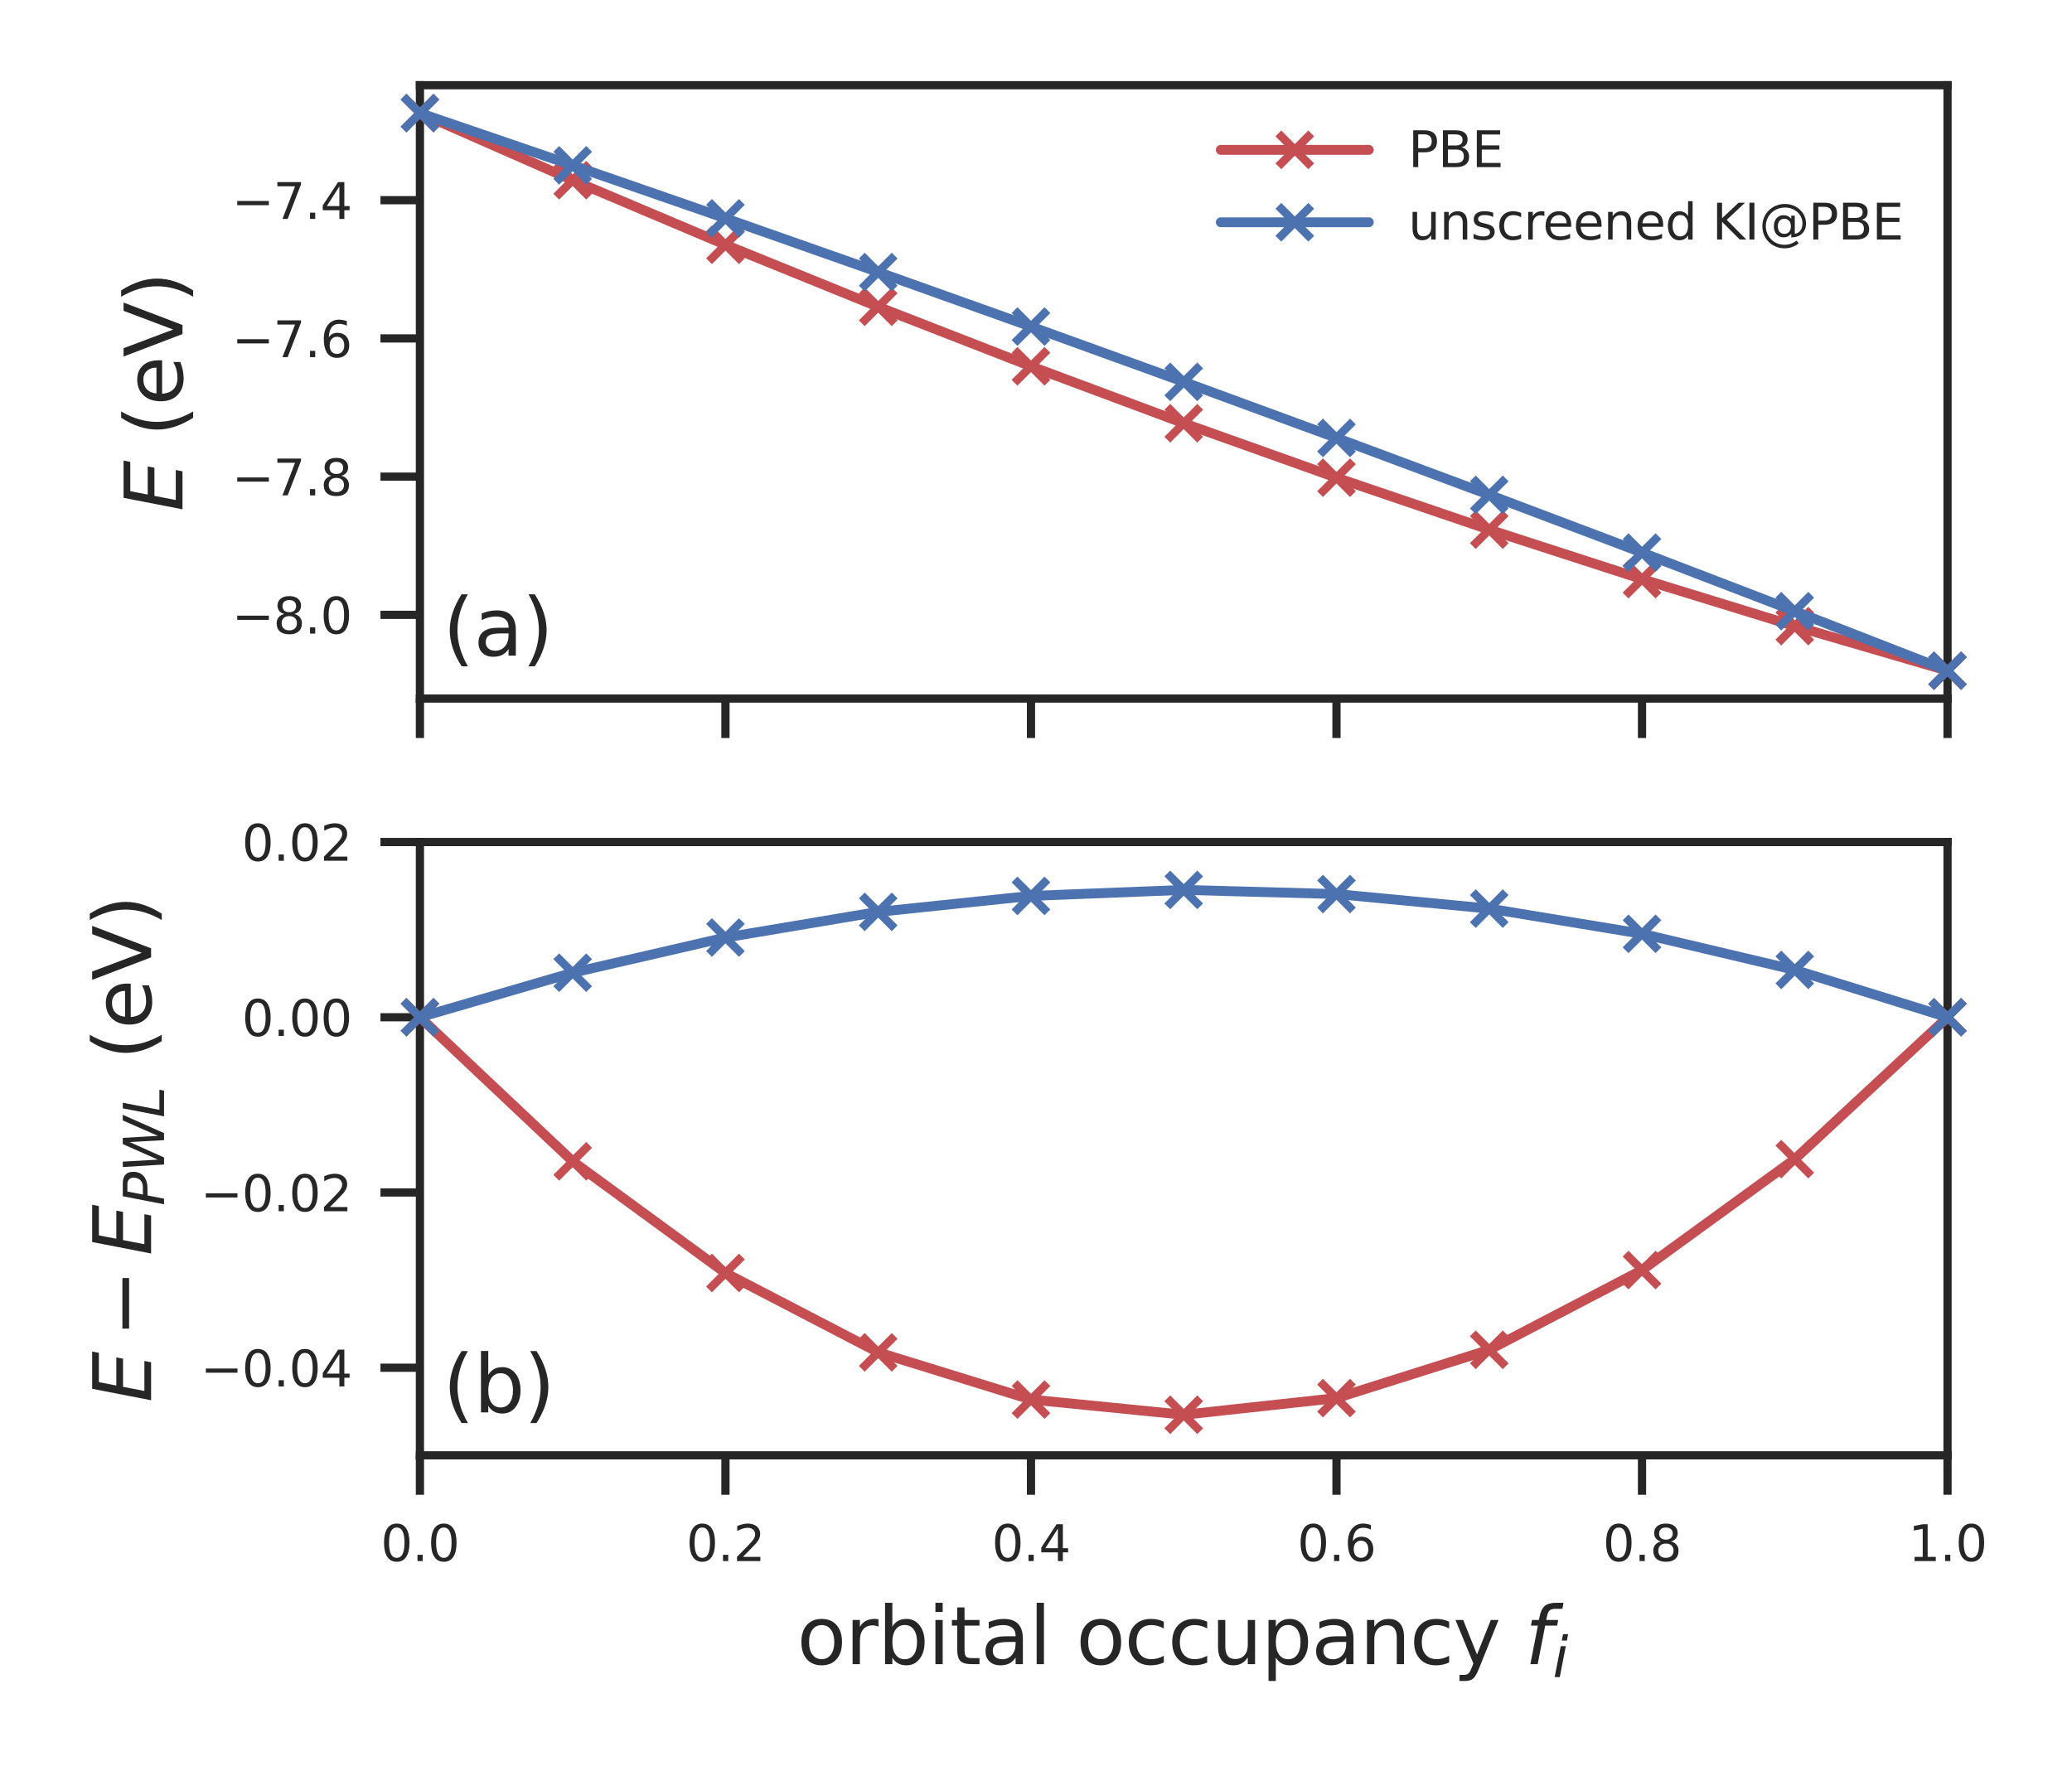 <?xml version="1.0" encoding="utf-8" standalone="no"?>
<!DOCTYPE svg PUBLIC "-//W3C//DTD SVG 1.1//EN"
  "http://www.w3.org/Graphics/SVG/1.1/DTD/svg11.dtd">
<svg xmlns:xlink="http://www.w3.org/1999/xlink" width="252pt" height="216pt" viewBox="0 0 252 216" xmlns="http://www.w3.org/2000/svg" version="1.1">
 <defs>
  <style type="text/css">*{stroke-linejoin: round; stroke-linecap: butt}</style>
 </defs>
 <g id="figure_1">
  <g id="patch_1">
   <path d="M 0 216 
L 252 216 
L 252 0 
L 0 0 
z
" style="fill: #ffffff"/>
  </g>
  <g id="axes_1">
   <g id="patch_2">
    <path d="M 51.072 84.966 
L 236.862 84.966 
L 236.862 10.368 
L 51.072 10.368 
z
" style="fill: #ffffff"/>
   </g>
   <g id="matplotlib.axis_1">
    <g id="xtick_1">
     <g id="line2d_1">
      <defs>
       <path id="mb6fb21c91e" d="M 0 0 
L 0 4.8 
" style="stroke: #262626"/>
      </defs>
      <g>
       <use xlink:href="#mb6fb21c91e" x="51.072" y="84.966" style="fill: #262626; stroke: #262626"/>
      </g>
     </g>
    </g>
    <g id="xtick_2">
     <g id="line2d_2">
      <g>
       <use xlink:href="#mb6fb21c91e" x="88.23" y="84.966" style="fill: #262626; stroke: #262626"/>
      </g>
     </g>
    </g>
    <g id="xtick_3">
     <g id="line2d_3">
      <g>
       <use xlink:href="#mb6fb21c91e" x="125.388" y="84.966" style="fill: #262626; stroke: #262626"/>
      </g>
     </g>
    </g>
    <g id="xtick_4">
     <g id="line2d_4">
      <g>
       <use xlink:href="#mb6fb21c91e" x="162.546" y="84.966" style="fill: #262626; stroke: #262626"/>
      </g>
     </g>
    </g>
    <g id="xtick_5">
     <g id="line2d_5">
      <g>
       <use xlink:href="#mb6fb21c91e" x="199.704" y="84.966" style="fill: #262626; stroke: #262626"/>
      </g>
     </g>
    </g>
    <g id="xtick_6">
     <g id="line2d_6">
      <g>
       <use xlink:href="#mb6fb21c91e" x="236.862" y="84.966" style="fill: #262626; stroke: #262626"/>
      </g>
     </g>
    </g>
   </g>
   <g id="matplotlib.axis_2">
    <g id="ytick_1">
     <g id="line2d_7">
      <defs>
       <path id="md4e5177f74" d="M 0 0 
L -4.8 0 
" style="stroke: #262626"/>
      </defs>
      <g>
       <use xlink:href="#md4e5177f74" x="51.072" y="74.785" style="fill: #262626; stroke: #262626"/>
      </g>
     </g>
     <g id="text_1">
      <!-- −8.0 -->
      <g style="fill: #262626" transform="translate(28.202 77.064) scale(0.06 -0.06)">
       <defs>
        <path id="DejaVuSans-2212" d="M 678 2272 
L 4684 2272 
L 4684 1741 
L 678 1741 
L 678 2272 
z
" transform="scale(0.016)"/>
        <path id="DejaVuSans-38" d="M 2034 2216 
Q 1584 2216 1326 1975 
Q 1069 1734 1069 1313 
Q 1069 891 1326 650 
Q 1584 409 2034 409 
Q 2484 409 2743 651 
Q 3003 894 3003 1313 
Q 3003 1734 2745 1975 
Q 2488 2216 2034 2216 
z
M 1403 2484 
Q 997 2584 770 2862 
Q 544 3141 544 3541 
Q 544 4100 942 4425 
Q 1341 4750 2034 4750 
Q 2731 4750 3128 4425 
Q 3525 4100 3525 3541 
Q 3525 3141 3298 2862 
Q 3072 2584 2669 2484 
Q 3125 2378 3379 2068 
Q 3634 1759 3634 1313 
Q 3634 634 3220 271 
Q 2806 -91 2034 -91 
Q 1263 -91 848 271 
Q 434 634 434 1313 
Q 434 1759 690 2068 
Q 947 2378 1403 2484 
z
M 1172 3481 
Q 1172 3119 1398 2916 
Q 1625 2713 2034 2713 
Q 2441 2713 2670 2916 
Q 2900 3119 2900 3481 
Q 2900 3844 2670 4047 
Q 2441 4250 2034 4250 
Q 1625 4250 1398 4047 
Q 1172 3844 1172 3481 
z
" transform="scale(0.016)"/>
        <path id="DejaVuSans-2e" d="M 684 794 
L 1344 794 
L 1344 0 
L 684 0 
L 684 794 
z
" transform="scale(0.016)"/>
        <path id="DejaVuSans-30" d="M 2034 4250 
Q 1547 4250 1301 3770 
Q 1056 3291 1056 2328 
Q 1056 1369 1301 889 
Q 1547 409 2034 409 
Q 2525 409 2770 889 
Q 3016 1369 3016 2328 
Q 3016 3291 2770 3770 
Q 2525 4250 2034 4250 
z
M 2034 4750 
Q 2819 4750 3233 4129 
Q 3647 3509 3647 2328 
Q 3647 1150 3233 529 
Q 2819 -91 2034 -91 
Q 1250 -91 836 529 
Q 422 1150 422 2328 
Q 422 3509 836 4129 
Q 1250 4750 2034 4750 
z
" transform="scale(0.016)"/>
       </defs>
       <use xlink:href="#DejaVuSans-2212"/>
       <use xlink:href="#DejaVuSans-38" transform="translate(83.789 0)"/>
       <use xlink:href="#DejaVuSans-2e" transform="translate(147.412 0)"/>
       <use xlink:href="#DejaVuSans-30" transform="translate(179.199 0)"/>
      </g>
     </g>
    </g>
    <g id="ytick_2">
     <g id="line2d_8">
      <g>
       <use xlink:href="#md4e5177f74" x="51.072" y="57.973" style="fill: #262626; stroke: #262626"/>
      </g>
     </g>
     <g id="text_2">
      <!-- −7.8 -->
      <g style="fill: #262626" transform="translate(28.202 60.252) scale(0.06 -0.06)">
       <defs>
        <path id="DejaVuSans-37" d="M 525 4666 
L 3525 4666 
L 3525 4397 
L 1831 0 
L 1172 0 
L 2766 4134 
L 525 4134 
L 525 4666 
z
" transform="scale(0.016)"/>
       </defs>
       <use xlink:href="#DejaVuSans-2212"/>
       <use xlink:href="#DejaVuSans-37" transform="translate(83.789 0)"/>
       <use xlink:href="#DejaVuSans-2e" transform="translate(147.412 0)"/>
       <use xlink:href="#DejaVuSans-38" transform="translate(179.199 0)"/>
      </g>
     </g>
    </g>
    <g id="ytick_3">
     <g id="line2d_9">
      <g>
       <use xlink:href="#md4e5177f74" x="51.072" y="41.161" style="fill: #262626; stroke: #262626"/>
      </g>
     </g>
     <g id="text_3">
      <!-- −7.6 -->
      <g style="fill: #262626" transform="translate(28.202 43.44) scale(0.06 -0.06)">
       <defs>
        <path id="DejaVuSans-36" d="M 2113 2584 
Q 1688 2584 1439 2293 
Q 1191 2003 1191 1497 
Q 1191 994 1439 701 
Q 1688 409 2113 409 
Q 2538 409 2786 701 
Q 3034 994 3034 1497 
Q 3034 2003 2786 2293 
Q 2538 2584 2113 2584 
z
M 3366 4563 
L 3366 3988 
Q 3128 4100 2886 4159 
Q 2644 4219 2406 4219 
Q 1781 4219 1451 3797 
Q 1122 3375 1075 2522 
Q 1259 2794 1537 2939 
Q 1816 3084 2150 3084 
Q 2853 3084 3261 2657 
Q 3669 2231 3669 1497 
Q 3669 778 3244 343 
Q 2819 -91 2113 -91 
Q 1303 -91 875 529 
Q 447 1150 447 2328 
Q 447 3434 972 4092 
Q 1497 4750 2381 4750 
Q 2619 4750 2861 4703 
Q 3103 4656 3366 4563 
z
" transform="scale(0.016)"/>
       </defs>
       <use xlink:href="#DejaVuSans-2212"/>
       <use xlink:href="#DejaVuSans-37" transform="translate(83.789 0)"/>
       <use xlink:href="#DejaVuSans-2e" transform="translate(147.412 0)"/>
       <use xlink:href="#DejaVuSans-36" transform="translate(179.199 0)"/>
      </g>
     </g>
    </g>
    <g id="ytick_4">
     <g id="line2d_10">
      <g>
       <use xlink:href="#md4e5177f74" x="51.072" y="24.349" style="fill: #262626; stroke: #262626"/>
      </g>
     </g>
     <g id="text_4">
      <!-- −7.4 -->
      <g style="fill: #262626" transform="translate(28.202 26.628) scale(0.06 -0.06)">
       <defs>
        <path id="DejaVuSans-34" d="M 2419 4116 
L 825 1625 
L 2419 1625 
L 2419 4116 
z
M 2253 4666 
L 3047 4666 
L 3047 1625 
L 3713 1625 
L 3713 1100 
L 3047 1100 
L 3047 0 
L 2419 0 
L 2419 1100 
L 313 1100 
L 313 1709 
L 2253 4666 
z
" transform="scale(0.016)"/>
       </defs>
       <use xlink:href="#DejaVuSans-2212"/>
       <use xlink:href="#DejaVuSans-37" transform="translate(83.789 0)"/>
       <use xlink:href="#DejaVuSans-2e" transform="translate(147.412 0)"/>
       <use xlink:href="#DejaVuSans-34" transform="translate(179.199 0)"/>
      </g>
     </g>
    </g>
    <g id="text_5">
     <!-- $E$ (eV) -->
     <g style="fill: #262626" transform="translate(22.206 62.211) rotate(-90) scale(0.096 -0.096)">
      <defs>
       <path id="DejaVuSans-Oblique-45" d="M 1081 4666 
L 4031 4666 
L 3928 4134 
L 1606 4134 
L 1338 2753 
L 3566 2753 
L 3463 2222 
L 1234 2222 
L 909 531 
L 3284 531 
L 3181 0 
L 172 0 
L 1081 4666 
z
" transform="scale(0.016)"/>
       <path id="DejaVuSans-20" transform="scale(0.016)"/>
       <path id="DejaVuSans-28" d="M 1984 4856 
Q 1566 4138 1362 3434 
Q 1159 2731 1159 2009 
Q 1159 1288 1364 580 
Q 1569 -128 1984 -844 
L 1484 -844 
Q 1016 -109 783 600 
Q 550 1309 550 2009 
Q 550 2706 781 3412 
Q 1013 4119 1484 4856 
L 1984 4856 
z
" transform="scale(0.016)"/>
       <path id="DejaVuSans-65" d="M 3597 1894 
L 3597 1613 
L 953 1613 
Q 991 1019 1311 708 
Q 1631 397 2203 397 
Q 2534 397 2845 478 
Q 3156 559 3463 722 
L 3463 178 
Q 3153 47 2828 -22 
Q 2503 -91 2169 -91 
Q 1331 -91 842 396 
Q 353 884 353 1716 
Q 353 2575 817 3079 
Q 1281 3584 2069 3584 
Q 2775 3584 3186 3129 
Q 3597 2675 3597 1894 
z
M 3022 2063 
Q 3016 2534 2758 2815 
Q 2500 3097 2075 3097 
Q 1594 3097 1305 2825 
Q 1016 2553 972 2059 
L 3022 2063 
z
" transform="scale(0.016)"/>
       <path id="DejaVuSans-56" d="M 1831 0 
L 50 4666 
L 709 4666 
L 2188 738 
L 3669 4666 
L 4325 4666 
L 2547 0 
L 1831 0 
z
" transform="scale(0.016)"/>
       <path id="DejaVuSans-29" d="M 513 4856 
L 1013 4856 
Q 1481 4119 1714 3412 
Q 1947 2706 1947 2009 
Q 1947 1309 1714 600 
Q 1481 -109 1013 -844 
L 513 -844 
Q 928 -128 1133 580 
Q 1338 1288 1338 2009 
Q 1338 2731 1133 3434 
Q 928 4138 513 4856 
z
" transform="scale(0.016)"/>
      </defs>
      <use xlink:href="#DejaVuSans-Oblique-45" transform="translate(0 0.125)"/>
      <use xlink:href="#DejaVuSans-20" transform="translate(63.184 0.125)"/>
      <use xlink:href="#DejaVuSans-28" transform="translate(94.971 0.125)"/>
      <use xlink:href="#DejaVuSans-65" transform="translate(133.984 0.125)"/>
      <use xlink:href="#DejaVuSans-56" transform="translate(195.508 0.125)"/>
      <use xlink:href="#DejaVuSans-29" transform="translate(263.916 0.125)"/>
     </g>
    </g>
   </g>
   <g id="patch_3">
    <path d="M 51.072 84.966 
L 51.072 10.368 
" style="fill: none; stroke: #262626; stroke-linejoin: miter; stroke-linecap: square"/>
   </g>
   <g id="patch_4">
    <path d="M 236.862 84.966 
L 236.862 10.368 
" style="fill: none; stroke: #262626; stroke-linejoin: miter; stroke-linecap: square"/>
   </g>
   <g id="patch_5">
    <path d="M 51.072 84.966 
L 236.862 84.966 
" style="fill: none; stroke: #262626; stroke-linejoin: miter; stroke-linecap: square"/>
   </g>
   <g id="patch_6">
    <path d="M 51.072 10.368 
L 236.862 10.368 
" style="fill: none; stroke: #262626; stroke-linejoin: miter; stroke-linecap: square"/>
   </g>
   <g id="text_6">
    <!-- (a) -->
    <g style="fill: #262626" transform="translate(53.859 79.744) scale(0.096 -0.096)">
     <defs>
      <path id="DejaVuSans-61" d="M 2194 1759 
Q 1497 1759 1228 1600 
Q 959 1441 959 1056 
Q 959 750 1161 570 
Q 1363 391 1709 391 
Q 2188 391 2477 730 
Q 2766 1069 2766 1631 
L 2766 1759 
L 2194 1759 
z
M 3341 1997 
L 3341 0 
L 2766 0 
L 2766 531 
Q 2569 213 2275 61 
Q 1981 -91 1556 -91 
Q 1019 -91 701 211 
Q 384 513 384 1019 
Q 384 1609 779 1909 
Q 1175 2209 1959 2209 
L 2766 2209 
L 2766 2266 
Q 2766 2663 2505 2880 
Q 2244 3097 1772 3097 
Q 1472 3097 1187 3025 
Q 903 2953 641 2809 
L 641 3341 
Q 956 3463 1253 3523 
Q 1550 3584 1831 3584 
Q 2591 3584 2966 3190 
Q 3341 2797 3341 1997 
z
" transform="scale(0.016)"/>
     </defs>
     <use xlink:href="#DejaVuSans-28"/>
     <use xlink:href="#DejaVuSans-61" transform="translate(39.014 0)"/>
     <use xlink:href="#DejaVuSans-29" transform="translate(100.293 0)"/>
    </g>
   </g>
   <g id="legend_1">
    <g id="line2d_11">
     <path d="M 148.476 18.227 
L 157.476 18.227 
L 166.476 18.227 
" style="fill: none; stroke: #c44e52; stroke-width: 1.2; stroke-linecap: round"/>
     <defs>
      <path id="m03cdb1e8c4" d="M -2 2 
L 2 -2 
M -2 -2 
L 2 2 
" style="stroke: #c44e52"/>
     </defs>
     <g>
      <use xlink:href="#m03cdb1e8c4" x="157.476" y="18.227" style="fill: #c44e52; stroke: #c44e52"/>
     </g>
    </g>
    <g id="text_7">
     <!-- PBE -->
     <g style="fill: #262626" transform="translate(171.276 20.327) scale(0.06 -0.06)">
      <defs>
       <path id="DejaVuSans-50" d="M 1259 4147 
L 1259 2394 
L 2053 2394 
Q 2494 2394 2734 2622 
Q 2975 2850 2975 3272 
Q 2975 3691 2734 3919 
Q 2494 4147 2053 4147 
L 1259 4147 
z
M 628 4666 
L 2053 4666 
Q 2838 4666 3239 4311 
Q 3641 3956 3641 3272 
Q 3641 2581 3239 2228 
Q 2838 1875 2053 1875 
L 1259 1875 
L 1259 0 
L 628 0 
L 628 4666 
z
" transform="scale(0.016)"/>
       <path id="DejaVuSans-42" d="M 1259 2228 
L 1259 519 
L 2272 519 
Q 2781 519 3026 730 
Q 3272 941 3272 1375 
Q 3272 1813 3026 2020 
Q 2781 2228 2272 2228 
L 1259 2228 
z
M 1259 4147 
L 1259 2741 
L 2194 2741 
Q 2656 2741 2882 2914 
Q 3109 3088 3109 3444 
Q 3109 3797 2882 3972 
Q 2656 4147 2194 4147 
L 1259 4147 
z
M 628 4666 
L 2241 4666 
Q 2963 4666 3353 4366 
Q 3744 4066 3744 3513 
Q 3744 3084 3544 2831 
Q 3344 2578 2956 2516 
Q 3422 2416 3680 2098 
Q 3938 1781 3938 1306 
Q 3938 681 3513 340 
Q 3088 0 2303 0 
L 628 0 
L 628 4666 
z
" transform="scale(0.016)"/>
       <path id="DejaVuSans-45" d="M 628 4666 
L 3578 4666 
L 3578 4134 
L 1259 4134 
L 1259 2753 
L 3481 2753 
L 3481 2222 
L 1259 2222 
L 1259 531 
L 3634 531 
L 3634 0 
L 628 0 
L 628 4666 
z
" transform="scale(0.016)"/>
      </defs>
      <use xlink:href="#DejaVuSans-50"/>
      <use xlink:href="#DejaVuSans-42" transform="translate(60.303 0)"/>
      <use xlink:href="#DejaVuSans-45" transform="translate(128.906 0)"/>
     </g>
    </g>
    <g id="line2d_12">
     <path d="M 148.476 27.034 
L 157.476 27.034 
L 166.476 27.034 
" style="fill: none; stroke: #4c72b0; stroke-width: 1.2; stroke-linecap: round"/>
     <defs>
      <path id="m2e8ea6979f" d="M -2 2 
L 2 -2 
M -2 -2 
L 2 2 
" style="stroke: #4c72b0"/>
     </defs>
     <g>
      <use xlink:href="#m2e8ea6979f" x="157.476" y="27.034" style="fill: #4c72b0; stroke: #4c72b0"/>
     </g>
    </g>
    <g id="text_8">
     <!-- unscreened KI@PBE -->
     <g style="fill: #262626" transform="translate(171.276 29.134) scale(0.06 -0.06)">
      <defs>
       <path id="DejaVuSans-75" d="M 544 1381 
L 544 3500 
L 1119 3500 
L 1119 1403 
Q 1119 906 1312 657 
Q 1506 409 1894 409 
Q 2359 409 2629 706 
Q 2900 1003 2900 1516 
L 2900 3500 
L 3475 3500 
L 3475 0 
L 2900 0 
L 2900 538 
Q 2691 219 2414 64 
Q 2138 -91 1772 -91 
Q 1169 -91 856 284 
Q 544 659 544 1381 
z
M 1991 3584 
L 1991 3584 
z
" transform="scale(0.016)"/>
       <path id="DejaVuSans-6e" d="M 3513 2113 
L 3513 0 
L 2938 0 
L 2938 2094 
Q 2938 2591 2744 2837 
Q 2550 3084 2163 3084 
Q 1697 3084 1428 2787 
Q 1159 2491 1159 1978 
L 1159 0 
L 581 0 
L 581 3500 
L 1159 3500 
L 1159 2956 
Q 1366 3272 1645 3428 
Q 1925 3584 2291 3584 
Q 2894 3584 3203 3211 
Q 3513 2838 3513 2113 
z
" transform="scale(0.016)"/>
       <path id="DejaVuSans-73" d="M 2834 3397 
L 2834 2853 
Q 2591 2978 2328 3040 
Q 2066 3103 1784 3103 
Q 1356 3103 1142 2972 
Q 928 2841 928 2578 
Q 928 2378 1081 2264 
Q 1234 2150 1697 2047 
L 1894 2003 
Q 2506 1872 2764 1633 
Q 3022 1394 3022 966 
Q 3022 478 2636 193 
Q 2250 -91 1575 -91 
Q 1294 -91 989 -36 
Q 684 19 347 128 
L 347 722 
Q 666 556 975 473 
Q 1284 391 1588 391 
Q 1994 391 2212 530 
Q 2431 669 2431 922 
Q 2431 1156 2273 1281 
Q 2116 1406 1581 1522 
L 1381 1569 
Q 847 1681 609 1914 
Q 372 2147 372 2553 
Q 372 3047 722 3315 
Q 1072 3584 1716 3584 
Q 2034 3584 2315 3537 
Q 2597 3491 2834 3397 
z
" transform="scale(0.016)"/>
       <path id="DejaVuSans-63" d="M 3122 3366 
L 3122 2828 
Q 2878 2963 2633 3030 
Q 2388 3097 2138 3097 
Q 1578 3097 1268 2742 
Q 959 2388 959 1747 
Q 959 1106 1268 751 
Q 1578 397 2138 397 
Q 2388 397 2633 464 
Q 2878 531 3122 666 
L 3122 134 
Q 2881 22 2623 -34 
Q 2366 -91 2075 -91 
Q 1284 -91 818 406 
Q 353 903 353 1747 
Q 353 2603 823 3093 
Q 1294 3584 2113 3584 
Q 2378 3584 2631 3529 
Q 2884 3475 3122 3366 
z
" transform="scale(0.016)"/>
       <path id="DejaVuSans-72" d="M 2631 2963 
Q 2534 3019 2420 3045 
Q 2306 3072 2169 3072 
Q 1681 3072 1420 2755 
Q 1159 2438 1159 1844 
L 1159 0 
L 581 0 
L 581 3500 
L 1159 3500 
L 1159 2956 
Q 1341 3275 1631 3429 
Q 1922 3584 2338 3584 
Q 2397 3584 2469 3576 
Q 2541 3569 2628 3553 
L 2631 2963 
z
" transform="scale(0.016)"/>
       <path id="DejaVuSans-64" d="M 2906 2969 
L 2906 4863 
L 3481 4863 
L 3481 0 
L 2906 0 
L 2906 525 
Q 2725 213 2448 61 
Q 2172 -91 1784 -91 
Q 1150 -91 751 415 
Q 353 922 353 1747 
Q 353 2572 751 3078 
Q 1150 3584 1784 3584 
Q 2172 3584 2448 3432 
Q 2725 3281 2906 2969 
z
M 947 1747 
Q 947 1113 1208 752 
Q 1469 391 1925 391 
Q 2381 391 2643 752 
Q 2906 1113 2906 1747 
Q 2906 2381 2643 2742 
Q 2381 3103 1925 3103 
Q 1469 3103 1208 2742 
Q 947 2381 947 1747 
z
" transform="scale(0.016)"/>
       <path id="DejaVuSans-4b" d="M 628 4666 
L 1259 4666 
L 1259 2694 
L 3353 4666 
L 4166 4666 
L 1850 2491 
L 4331 0 
L 3500 0 
L 1259 2247 
L 1259 0 
L 628 0 
L 628 4666 
z
" transform="scale(0.016)"/>
       <path id="DejaVuSans-49" d="M 628 4666 
L 1259 4666 
L 1259 0 
L 628 0 
L 628 4666 
z
" transform="scale(0.016)"/>
       <path id="DejaVuSans-40" d="M 2381 1678 
Q 2381 1231 2603 976 
Q 2825 722 3213 722 
Q 3597 722 3817 978 
Q 4038 1234 4038 1678 
Q 4038 2116 3813 2373 
Q 3588 2631 3206 2631 
Q 2828 2631 2604 2375 
Q 2381 2119 2381 1678 
z
M 4084 744 
Q 3897 503 3655 389 
Q 3413 275 3091 275 
Q 2553 275 2217 664 
Q 1881 1053 1881 1678 
Q 1881 2303 2218 2693 
Q 2556 3084 3091 3084 
Q 3413 3084 3656 2967 
Q 3900 2850 4084 2613 
L 4084 3022 
L 4531 3022 
L 4531 722 
Q 4988 791 5245 1139 
Q 5503 1488 5503 2041 
Q 5503 2375 5404 2669 
Q 5306 2963 5106 3213 
Q 4781 3622 4314 3839 
Q 3847 4056 3297 4056 
Q 2913 4056 2559 3954 
Q 2206 3853 1906 3653 
Q 1416 3334 1139 2817 
Q 863 2300 863 1697 
Q 863 1200 1042 765 
Q 1222 331 1563 0 
Q 1891 -325 2322 -495 
Q 2753 -666 3244 -666 
Q 3647 -666 4036 -530 
Q 4425 -394 4750 -141 
L 5031 -488 
Q 4641 -791 4180 -952 
Q 3719 -1113 3244 -1113 
Q 2666 -1113 2153 -908 
Q 1641 -703 1241 -313 
Q 841 78 631 592 
Q 422 1106 422 1697 
Q 422 2266 634 2781 
Q 847 3297 1241 3688 
Q 1644 4084 2172 4295 
Q 2700 4506 3291 4506 
Q 3953 4506 4520 4234 
Q 5088 3963 5472 3463 
Q 5706 3156 5829 2797 
Q 5953 2438 5953 2053 
Q 5953 1231 5456 756 
Q 4959 281 4084 263 
L 4084 744 
z
" transform="scale(0.016)"/>
      </defs>
      <use xlink:href="#DejaVuSans-75"/>
      <use xlink:href="#DejaVuSans-6e" transform="translate(63.379 0)"/>
      <use xlink:href="#DejaVuSans-73" transform="translate(126.758 0)"/>
      <use xlink:href="#DejaVuSans-63" transform="translate(178.857 0)"/>
      <use xlink:href="#DejaVuSans-72" transform="translate(233.838 0)"/>
      <use xlink:href="#DejaVuSans-65" transform="translate(272.701 0)"/>
      <use xlink:href="#DejaVuSans-65" transform="translate(334.225 0)"/>
      <use xlink:href="#DejaVuSans-6e" transform="translate(395.748 0)"/>
      <use xlink:href="#DejaVuSans-65" transform="translate(459.127 0)"/>
      <use xlink:href="#DejaVuSans-64" transform="translate(520.65 0)"/>
      <use xlink:href="#DejaVuSans-20" transform="translate(584.127 0)"/>
      <use xlink:href="#DejaVuSans-4b" transform="translate(615.914 0)"/>
      <use xlink:href="#DejaVuSans-49" transform="translate(681.49 0)"/>
      <use xlink:href="#DejaVuSans-40" transform="translate(710.982 0)"/>
      <use xlink:href="#DejaVuSans-50" transform="translate(810.982 0)"/>
      <use xlink:href="#DejaVuSans-42" transform="translate(871.285 0)"/>
      <use xlink:href="#DejaVuSans-45" transform="translate(939.889 0)"/>
     </g>
    </g>
   </g>
   <g id="line2d_13">
    <path d="M 51.074 13.759 
L 69.651 21.922 
L 88.23 29.775 
L 106.809 37.318 
L 125.388 44.553 
L 143.967 51.48 
L 162.546 58.102 
L 181.125 64.421 
L 199.704 70.437 
L 218.283 76.155 
L 236.862 81.575 
" style="fill: none; stroke: #c44e52; stroke-width: 1.2; stroke-linecap: round"/>
    <g>
     <use xlink:href="#m03cdb1e8c4" x="51.074" y="13.759" style="fill: #c44e52; stroke: #c44e52"/>
     <use xlink:href="#m03cdb1e8c4" x="69.651" y="21.922" style="fill: #c44e52; stroke: #c44e52"/>
     <use xlink:href="#m03cdb1e8c4" x="88.23" y="29.775" style="fill: #c44e52; stroke: #c44e52"/>
     <use xlink:href="#m03cdb1e8c4" x="106.809" y="37.318" style="fill: #c44e52; stroke: #c44e52"/>
     <use xlink:href="#m03cdb1e8c4" x="125.388" y="44.553" style="fill: #c44e52; stroke: #c44e52"/>
     <use xlink:href="#m03cdb1e8c4" x="143.967" y="51.48" style="fill: #c44e52; stroke: #c44e52"/>
     <use xlink:href="#m03cdb1e8c4" x="162.546" y="58.102" style="fill: #c44e52; stroke: #c44e52"/>
     <use xlink:href="#m03cdb1e8c4" x="181.125" y="64.421" style="fill: #c44e52; stroke: #c44e52"/>
     <use xlink:href="#m03cdb1e8c4" x="199.704" y="70.437" style="fill: #c44e52; stroke: #c44e52"/>
     <use xlink:href="#m03cdb1e8c4" x="218.283" y="76.155" style="fill: #c44e52; stroke: #c44e52"/>
     <use xlink:href="#m03cdb1e8c4" x="236.862" y="81.575" style="fill: #c44e52; stroke: #c44e52"/>
    </g>
   </g>
   <g id="line2d_14">
    <path d="M 51.074 13.759 
L 69.651 20.113 
L 88.23 26.557 
L 106.809 33.092 
L 125.388 39.721 
L 143.967 46.445 
L 162.546 53.266 
L 181.125 60.188 
L 199.704 67.211 
L 218.283 74.339 
L 236.862 81.575 
" style="fill: none; stroke: #4c72b0; stroke-width: 1.2; stroke-linecap: round"/>
    <g>
     <use xlink:href="#m2e8ea6979f" x="51.074" y="13.759" style="fill: #4c72b0; stroke: #4c72b0"/>
     <use xlink:href="#m2e8ea6979f" x="69.651" y="20.113" style="fill: #4c72b0; stroke: #4c72b0"/>
     <use xlink:href="#m2e8ea6979f" x="88.23" y="26.557" style="fill: #4c72b0; stroke: #4c72b0"/>
     <use xlink:href="#m2e8ea6979f" x="106.809" y="33.092" style="fill: #4c72b0; stroke: #4c72b0"/>
     <use xlink:href="#m2e8ea6979f" x="125.388" y="39.721" style="fill: #4c72b0; stroke: #4c72b0"/>
     <use xlink:href="#m2e8ea6979f" x="143.967" y="46.445" style="fill: #4c72b0; stroke: #4c72b0"/>
     <use xlink:href="#m2e8ea6979f" x="162.546" y="53.266" style="fill: #4c72b0; stroke: #4c72b0"/>
     <use xlink:href="#m2e8ea6979f" x="181.125" y="60.188" style="fill: #4c72b0; stroke: #4c72b0"/>
     <use xlink:href="#m2e8ea6979f" x="199.704" y="67.211" style="fill: #4c72b0; stroke: #4c72b0"/>
     <use xlink:href="#m2e8ea6979f" x="218.283" y="74.339" style="fill: #4c72b0; stroke: #4c72b0"/>
     <use xlink:href="#m2e8ea6979f" x="236.862" y="81.575" style="fill: #4c72b0; stroke: #4c72b0"/>
    </g>
   </g>
  </g>
  <g id="axes_2">
   <g id="patch_7">
    <path d="M 51.072 177.012 
L 236.862 177.012 
L 236.862 102.414 
L 51.072 102.414 
z
" style="fill: #ffffff"/>
   </g>
   <g id="matplotlib.axis_3">
    <g id="xtick_7">
     <g id="line2d_15">
      <g>
       <use xlink:href="#mb6fb21c91e" x="51.072" y="177.012" style="fill: #262626; stroke: #262626"/>
      </g>
     </g>
     <g id="text_9">
      <!-- 0.0 -->
      <g style="fill: #262626" transform="translate(46.301 189.871) scale(0.06 -0.06)">
       <use xlink:href="#DejaVuSans-30"/>
       <use xlink:href="#DejaVuSans-2e" transform="translate(63.623 0)"/>
       <use xlink:href="#DejaVuSans-30" transform="translate(95.41 0)"/>
      </g>
     </g>
    </g>
    <g id="xtick_8">
     <g id="line2d_16">
      <g>
       <use xlink:href="#mb6fb21c91e" x="88.23" y="177.012" style="fill: #262626; stroke: #262626"/>
      </g>
     </g>
     <g id="text_10">
      <!-- 0.2 -->
      <g style="fill: #262626" transform="translate(83.459 189.871) scale(0.06 -0.06)">
       <defs>
        <path id="DejaVuSans-32" d="M 1228 531 
L 3431 531 
L 3431 0 
L 469 0 
L 469 531 
Q 828 903 1448 1529 
Q 2069 2156 2228 2338 
Q 2531 2678 2651 2914 
Q 2772 3150 2772 3378 
Q 2772 3750 2511 3984 
Q 2250 4219 1831 4219 
Q 1534 4219 1204 4116 
Q 875 4013 500 3803 
L 500 4441 
Q 881 4594 1212 4672 
Q 1544 4750 1819 4750 
Q 2544 4750 2975 4387 
Q 3406 4025 3406 3419 
Q 3406 3131 3298 2873 
Q 3191 2616 2906 2266 
Q 2828 2175 2409 1742 
Q 1991 1309 1228 531 
z
" transform="scale(0.016)"/>
       </defs>
       <use xlink:href="#DejaVuSans-30"/>
       <use xlink:href="#DejaVuSans-2e" transform="translate(63.623 0)"/>
       <use xlink:href="#DejaVuSans-32" transform="translate(95.41 0)"/>
      </g>
     </g>
    </g>
    <g id="xtick_9">
     <g id="line2d_17">
      <g>
       <use xlink:href="#mb6fb21c91e" x="125.388" y="177.012" style="fill: #262626; stroke: #262626"/>
      </g>
     </g>
     <g id="text_11">
      <!-- 0.4 -->
      <g style="fill: #262626" transform="translate(120.617 189.871) scale(0.06 -0.06)">
       <use xlink:href="#DejaVuSans-30"/>
       <use xlink:href="#DejaVuSans-2e" transform="translate(63.623 0)"/>
       <use xlink:href="#DejaVuSans-34" transform="translate(95.41 0)"/>
      </g>
     </g>
    </g>
    <g id="xtick_10">
     <g id="line2d_18">
      <g>
       <use xlink:href="#mb6fb21c91e" x="162.546" y="177.012" style="fill: #262626; stroke: #262626"/>
      </g>
     </g>
     <g id="text_12">
      <!-- 0.6 -->
      <g style="fill: #262626" transform="translate(157.775 189.871) scale(0.06 -0.06)">
       <use xlink:href="#DejaVuSans-30"/>
       <use xlink:href="#DejaVuSans-2e" transform="translate(63.623 0)"/>
       <use xlink:href="#DejaVuSans-36" transform="translate(95.41 0)"/>
      </g>
     </g>
    </g>
    <g id="xtick_11">
     <g id="line2d_19">
      <g>
       <use xlink:href="#mb6fb21c91e" x="199.704" y="177.012" style="fill: #262626; stroke: #262626"/>
      </g>
     </g>
     <g id="text_13">
      <!-- 0.8 -->
      <g style="fill: #262626" transform="translate(194.933 189.871) scale(0.06 -0.06)">
       <use xlink:href="#DejaVuSans-30"/>
       <use xlink:href="#DejaVuSans-2e" transform="translate(63.623 0)"/>
       <use xlink:href="#DejaVuSans-38" transform="translate(95.41 0)"/>
      </g>
     </g>
    </g>
    <g id="xtick_12">
     <g id="line2d_20">
      <g>
       <use xlink:href="#mb6fb21c91e" x="236.862" y="177.012" style="fill: #262626; stroke: #262626"/>
      </g>
     </g>
     <g id="text_14">
      <!-- 1.0 -->
      <g style="fill: #262626" transform="translate(232.091 189.871) scale(0.06 -0.06)">
       <defs>
        <path id="DejaVuSans-31" d="M 794 531 
L 1825 531 
L 1825 4091 
L 703 3866 
L 703 4441 
L 1819 4666 
L 2450 4666 
L 2450 531 
L 3481 531 
L 3481 0 
L 794 0 
L 794 531 
z
" transform="scale(0.016)"/>
       </defs>
       <use xlink:href="#DejaVuSans-31"/>
       <use xlink:href="#DejaVuSans-2e" transform="translate(63.623 0)"/>
       <use xlink:href="#DejaVuSans-30" transform="translate(95.41 0)"/>
      </g>
     </g>
    </g>
    <g id="text_15">
     <!-- orbital occupancy $f_i$ -->
     <g style="fill: #262626" transform="translate(96.927 202.415) scale(0.096 -0.096)">
      <defs>
       <path id="DejaVuSans-6f" d="M 1959 3097 
Q 1497 3097 1228 2736 
Q 959 2375 959 1747 
Q 959 1119 1226 758 
Q 1494 397 1959 397 
Q 2419 397 2687 759 
Q 2956 1122 2956 1747 
Q 2956 2369 2687 2733 
Q 2419 3097 1959 3097 
z
M 1959 3584 
Q 2709 3584 3137 3096 
Q 3566 2609 3566 1747 
Q 3566 888 3137 398 
Q 2709 -91 1959 -91 
Q 1206 -91 779 398 
Q 353 888 353 1747 
Q 353 2609 779 3096 
Q 1206 3584 1959 3584 
z
" transform="scale(0.016)"/>
       <path id="DejaVuSans-62" d="M 3116 1747 
Q 3116 2381 2855 2742 
Q 2594 3103 2138 3103 
Q 1681 3103 1420 2742 
Q 1159 2381 1159 1747 
Q 1159 1113 1420 752 
Q 1681 391 2138 391 
Q 2594 391 2855 752 
Q 3116 1113 3116 1747 
z
M 1159 2969 
Q 1341 3281 1617 3432 
Q 1894 3584 2278 3584 
Q 2916 3584 3314 3078 
Q 3713 2572 3713 1747 
Q 3713 922 3314 415 
Q 2916 -91 2278 -91 
Q 1894 -91 1617 61 
Q 1341 213 1159 525 
L 1159 0 
L 581 0 
L 581 4863 
L 1159 4863 
L 1159 2969 
z
" transform="scale(0.016)"/>
       <path id="DejaVuSans-69" d="M 603 3500 
L 1178 3500 
L 1178 0 
L 603 0 
L 603 3500 
z
M 603 4863 
L 1178 4863 
L 1178 4134 
L 603 4134 
L 603 4863 
z
" transform="scale(0.016)"/>
       <path id="DejaVuSans-74" d="M 1172 4494 
L 1172 3500 
L 2356 3500 
L 2356 3053 
L 1172 3053 
L 1172 1153 
Q 1172 725 1289 603 
Q 1406 481 1766 481 
L 2356 481 
L 2356 0 
L 1766 0 
Q 1100 0 847 248 
Q 594 497 594 1153 
L 594 3053 
L 172 3053 
L 172 3500 
L 594 3500 
L 594 4494 
L 1172 4494 
z
" transform="scale(0.016)"/>
       <path id="DejaVuSans-6c" d="M 603 4863 
L 1178 4863 
L 1178 0 
L 603 0 
L 603 4863 
z
" transform="scale(0.016)"/>
       <path id="DejaVuSans-70" d="M 1159 525 
L 1159 -1331 
L 581 -1331 
L 581 3500 
L 1159 3500 
L 1159 2969 
Q 1341 3281 1617 3432 
Q 1894 3584 2278 3584 
Q 2916 3584 3314 3078 
Q 3713 2572 3713 1747 
Q 3713 922 3314 415 
Q 2916 -91 2278 -91 
Q 1894 -91 1617 61 
Q 1341 213 1159 525 
z
M 3116 1747 
Q 3116 2381 2855 2742 
Q 2594 3103 2138 3103 
Q 1681 3103 1420 2742 
Q 1159 2381 1159 1747 
Q 1159 1113 1420 752 
Q 1681 391 2138 391 
Q 2594 391 2855 752 
Q 3116 1113 3116 1747 
z
" transform="scale(0.016)"/>
       <path id="DejaVuSans-79" d="M 2059 -325 
Q 1816 -950 1584 -1140 
Q 1353 -1331 966 -1331 
L 506 -1331 
L 506 -850 
L 844 -850 
Q 1081 -850 1212 -737 
Q 1344 -625 1503 -206 
L 1606 56 
L 191 3500 
L 800 3500 
L 1894 763 
L 2988 3500 
L 3597 3500 
L 2059 -325 
z
" transform="scale(0.016)"/>
       <path id="DejaVuSans-Oblique-66" d="M 3059 4863 
L 2969 4384 
L 2419 4384 
Q 2106 4384 1964 4261 
Q 1822 4138 1753 3809 
L 1691 3500 
L 2638 3500 
L 2553 3053 
L 1606 3053 
L 1013 0 
L 434 0 
L 1031 3053 
L 481 3053 
L 563 3500 
L 1113 3500 
L 1159 3744 
Q 1278 4363 1576 4613 
Q 1875 4863 2516 4863 
L 3059 4863 
z
" transform="scale(0.016)"/>
       <path id="DejaVuSans-Oblique-69" d="M 1172 4863 
L 1747 4863 
L 1606 4134 
L 1031 4134 
L 1172 4863 
z
M 909 3500 
L 1484 3500 
L 800 0 
L 225 0 
L 909 3500 
z
" transform="scale(0.016)"/>
      </defs>
      <use xlink:href="#DejaVuSans-6f" transform="translate(0 0.016)"/>
      <use xlink:href="#DejaVuSans-72" transform="translate(61.182 0.016)"/>
      <use xlink:href="#DejaVuSans-62" transform="translate(102.295 0.016)"/>
      <use xlink:href="#DejaVuSans-69" transform="translate(165.771 0.016)"/>
      <use xlink:href="#DejaVuSans-74" transform="translate(193.555 0.016)"/>
      <use xlink:href="#DejaVuSans-61" transform="translate(232.764 0.016)"/>
      <use xlink:href="#DejaVuSans-6c" transform="translate(294.043 0.016)"/>
      <use xlink:href="#DejaVuSans-20" transform="translate(321.826 0.016)"/>
      <use xlink:href="#DejaVuSans-6f" transform="translate(353.613 0.016)"/>
      <use xlink:href="#DejaVuSans-63" transform="translate(414.795 0.016)"/>
      <use xlink:href="#DejaVuSans-63" transform="translate(469.775 0.016)"/>
      <use xlink:href="#DejaVuSans-75" transform="translate(524.756 0.016)"/>
      <use xlink:href="#DejaVuSans-70" transform="translate(588.135 0.016)"/>
      <use xlink:href="#DejaVuSans-61" transform="translate(651.611 0.016)"/>
      <use xlink:href="#DejaVuSans-6e" transform="translate(712.891 0.016)"/>
      <use xlink:href="#DejaVuSans-63" transform="translate(776.27 0.016)"/>
      <use xlink:href="#DejaVuSans-79" transform="translate(831.25 0.016)"/>
      <use xlink:href="#DejaVuSans-20" transform="translate(890.43 0.016)"/>
      <use xlink:href="#DejaVuSans-Oblique-66" transform="translate(922.217 0.016)"/>
      <use xlink:href="#DejaVuSans-Oblique-69" transform="translate(957.422 -16.391) scale(0.7)"/>
     </g>
    </g>
   </g>
   <g id="matplotlib.axis_4">
    <g id="ytick_5">
     <g id="line2d_21">
      <g>
       <use xlink:href="#md4e5177f74" x="51.072" y="166.355" style="fill: #262626; stroke: #262626"/>
      </g>
     </g>
     <g id="text_16">
      <!-- −0.04 -->
      <g style="fill: #262626" transform="translate(24.385 168.635) scale(0.06 -0.06)">
       <use xlink:href="#DejaVuSans-2212"/>
       <use xlink:href="#DejaVuSans-30" transform="translate(83.789 0)"/>
       <use xlink:href="#DejaVuSans-2e" transform="translate(147.412 0)"/>
       <use xlink:href="#DejaVuSans-30" transform="translate(179.199 0)"/>
       <use xlink:href="#DejaVuSans-34" transform="translate(242.822 0)"/>
      </g>
     </g>
    </g>
    <g id="ytick_6">
     <g id="line2d_22">
      <g>
       <use xlink:href="#md4e5177f74" x="51.072" y="145.041" style="fill: #262626; stroke: #262626"/>
      </g>
     </g>
     <g id="text_17">
      <!-- −0.02 -->
      <g style="fill: #262626" transform="translate(24.385 147.321) scale(0.06 -0.06)">
       <use xlink:href="#DejaVuSans-2212"/>
       <use xlink:href="#DejaVuSans-30" transform="translate(83.789 0)"/>
       <use xlink:href="#DejaVuSans-2e" transform="translate(147.412 0)"/>
       <use xlink:href="#DejaVuSans-30" transform="translate(179.199 0)"/>
       <use xlink:href="#DejaVuSans-32" transform="translate(242.822 0)"/>
      </g>
     </g>
    </g>
    <g id="ytick_7">
     <g id="line2d_23">
      <g>
       <use xlink:href="#md4e5177f74" x="51.072" y="123.728" style="fill: #262626; stroke: #262626"/>
      </g>
     </g>
     <g id="text_18">
      <!-- 0.00 -->
      <g style="fill: #262626" transform="translate(29.413 126.007) scale(0.06 -0.06)">
       <use xlink:href="#DejaVuSans-30"/>
       <use xlink:href="#DejaVuSans-2e" transform="translate(63.623 0)"/>
       <use xlink:href="#DejaVuSans-30" transform="translate(95.41 0)"/>
       <use xlink:href="#DejaVuSans-30" transform="translate(159.033 0)"/>
      </g>
     </g>
    </g>
    <g id="ytick_8">
     <g id="line2d_24">
      <g>
       <use xlink:href="#md4e5177f74" x="51.072" y="102.414" style="fill: #262626; stroke: #262626"/>
      </g>
     </g>
     <g id="text_19">
      <!-- 0.02 -->
      <g style="fill: #262626" transform="translate(29.413 104.694) scale(0.06 -0.06)">
       <use xlink:href="#DejaVuSans-30"/>
       <use xlink:href="#DejaVuSans-2e" transform="translate(63.623 0)"/>
       <use xlink:href="#DejaVuSans-30" transform="translate(95.41 0)"/>
       <use xlink:href="#DejaVuSans-32" transform="translate(159.033 0)"/>
      </g>
     </g>
    </g>
    <g id="text_20">
     <!-- $E - E_{PWL}$ (eV) -->
     <g style="fill: #262626" transform="translate(18.388 170.577) rotate(-90) scale(0.096 -0.096)">
      <defs>
       <path id="DejaVuSans-Oblique-50" d="M 1081 4666 
L 2541 4666 
Q 3178 4666 3512 4369 
Q 3847 4072 3847 3500 
Q 3847 2731 3353 2303 
Q 2859 1875 1966 1875 
L 1172 1875 
L 806 0 
L 172 0 
L 1081 4666 
z
M 1613 4147 
L 1275 2394 
L 2069 2394 
Q 2606 2394 2893 2669 
Q 3181 2944 3181 3456 
Q 3181 3784 2986 3965 
Q 2791 4147 2438 4147 
L 1613 4147 
z
" transform="scale(0.016)"/>
       <path id="DejaVuSans-Oblique-57" d="M 616 4666 
L 1228 4666 
L 1453 697 
L 3213 4666 
L 3916 4666 
L 4147 697 
L 5888 4666 
L 6528 4666 
L 4453 0 
L 3659 0 
L 3444 3891 
L 1697 0 
L 903 0 
L 616 4666 
z
" transform="scale(0.016)"/>
       <path id="DejaVuSans-Oblique-4c" d="M 1075 4666 
L 1709 4666 
L 909 525 
L 3181 525 
L 3078 0 
L 172 0 
L 1075 4666 
z
" transform="scale(0.016)"/>
      </defs>
      <use xlink:href="#DejaVuSans-Oblique-45" transform="translate(0 0.125)"/>
      <use xlink:href="#DejaVuSans-2212" transform="translate(82.666 0.125)"/>
      <use xlink:href="#DejaVuSans-Oblique-45" transform="translate(185.938 0.125)"/>
      <use xlink:href="#DejaVuSans-Oblique-50" transform="translate(249.121 -16.281) scale(0.7)"/>
      <use xlink:href="#DejaVuSans-Oblique-57" transform="translate(291.333 -16.281) scale(0.7)"/>
      <use xlink:href="#DejaVuSans-Oblique-4c" transform="translate(360.547 -16.281) scale(0.7)"/>
      <use xlink:href="#DejaVuSans-20" transform="translate(402.28 0.125)"/>
      <use xlink:href="#DejaVuSans-28" transform="translate(434.067 0.125)"/>
      <use xlink:href="#DejaVuSans-65" transform="translate(473.081 0.125)"/>
      <use xlink:href="#DejaVuSans-56" transform="translate(534.604 0.125)"/>
      <use xlink:href="#DejaVuSans-29" transform="translate(603.013 0.125)"/>
     </g>
    </g>
   </g>
   <g id="patch_8">
    <path d="M 51.072 177.012 
L 51.072 102.414 
" style="fill: none; stroke: #262626; stroke-linejoin: miter; stroke-linecap: square"/>
   </g>
   <g id="patch_9">
    <path d="M 236.862 177.012 
L 236.862 102.414 
" style="fill: none; stroke: #262626; stroke-linejoin: miter; stroke-linecap: square"/>
   </g>
   <g id="patch_10">
    <path d="M 51.072 177.012 
L 236.862 177.012 
" style="fill: none; stroke: #262626; stroke-linejoin: miter; stroke-linecap: square"/>
   </g>
   <g id="patch_11">
    <path d="M 51.072 102.414 
L 236.862 102.414 
" style="fill: none; stroke: #262626; stroke-linejoin: miter; stroke-linecap: square"/>
   </g>
   <g id="text_21">
    <!-- (b) -->
    <g style="fill: #262626" transform="translate(53.859 171.79) scale(0.096 -0.096)">
     <use xlink:href="#DejaVuSans-28"/>
     <use xlink:href="#DejaVuSans-62" transform="translate(39.014 0)"/>
     <use xlink:href="#DejaVuSans-29" transform="translate(102.49 0)"/>
    </g>
   </g>
   <g id="line2d_25">
    <path d="M 51.074 123.728 
L 69.651 141.251 
L 88.23 154.833 
L 106.809 164.486 
L 125.388 170.227 
L 143.967 172.075 
L 162.546 170.05 
L 181.125 164.176 
L 199.704 154.478 
L 218.283 140.985 
L 236.862 123.728 
" style="fill: none; stroke: #c44e52; stroke-width: 1.2; stroke-linecap: round"/>
    <g>
     <use xlink:href="#m03cdb1e8c4" x="51.074" y="123.728" style="fill: #c44e52; stroke: #c44e52"/>
     <use xlink:href="#m03cdb1e8c4" x="69.651" y="141.251" style="fill: #c44e52; stroke: #c44e52"/>
     <use xlink:href="#m03cdb1e8c4" x="88.23" y="154.833" style="fill: #c44e52; stroke: #c44e52"/>
     <use xlink:href="#m03cdb1e8c4" x="106.809" y="164.486" style="fill: #c44e52; stroke: #c44e52"/>
     <use xlink:href="#m03cdb1e8c4" x="125.388" y="170.227" style="fill: #c44e52; stroke: #c44e52"/>
     <use xlink:href="#m03cdb1e8c4" x="143.967" y="172.075" style="fill: #c44e52; stroke: #c44e52"/>
     <use xlink:href="#m03cdb1e8c4" x="162.546" y="170.05" style="fill: #c44e52; stroke: #c44e52"/>
     <use xlink:href="#m03cdb1e8c4" x="181.125" y="164.176" style="fill: #c44e52; stroke: #c44e52"/>
     <use xlink:href="#m03cdb1e8c4" x="199.704" y="154.478" style="fill: #c44e52; stroke: #c44e52"/>
     <use xlink:href="#m03cdb1e8c4" x="218.283" y="140.985" style="fill: #c44e52; stroke: #c44e52"/>
     <use xlink:href="#m03cdb1e8c4" x="236.862" y="123.728" style="fill: #c44e52; stroke: #c44e52"/>
    </g>
   </g>
   <g id="line2d_26">
    <path d="M 51.074 123.728 
L 69.651 118.312 
L 88.23 114.031 
L 106.809 110.909 
L 125.388 108.97 
L 143.967 108.239 
L 162.546 108.744 
L 181.125 110.514 
L 199.704 113.579 
L 218.283 117.972 
L 236.862 123.728 
" style="fill: none; stroke: #4c72b0; stroke-width: 1.2; stroke-linecap: round"/>
    <g>
     <use xlink:href="#m2e8ea6979f" x="51.074" y="123.728" style="fill: #4c72b0; stroke: #4c72b0"/>
     <use xlink:href="#m2e8ea6979f" x="69.651" y="118.312" style="fill: #4c72b0; stroke: #4c72b0"/>
     <use xlink:href="#m2e8ea6979f" x="88.23" y="114.031" style="fill: #4c72b0; stroke: #4c72b0"/>
     <use xlink:href="#m2e8ea6979f" x="106.809" y="110.909" style="fill: #4c72b0; stroke: #4c72b0"/>
     <use xlink:href="#m2e8ea6979f" x="125.388" y="108.97" style="fill: #4c72b0; stroke: #4c72b0"/>
     <use xlink:href="#m2e8ea6979f" x="143.967" y="108.239" style="fill: #4c72b0; stroke: #4c72b0"/>
     <use xlink:href="#m2e8ea6979f" x="162.546" y="108.744" style="fill: #4c72b0; stroke: #4c72b0"/>
     <use xlink:href="#m2e8ea6979f" x="181.125" y="110.514" style="fill: #4c72b0; stroke: #4c72b0"/>
     <use xlink:href="#m2e8ea6979f" x="199.704" y="113.579" style="fill: #4c72b0; stroke: #4c72b0"/>
     <use xlink:href="#m2e8ea6979f" x="218.283" y="117.972" style="fill: #4c72b0; stroke: #4c72b0"/>
     <use xlink:href="#m2e8ea6979f" x="236.862" y="123.728" style="fill: #4c72b0; stroke: #4c72b0"/>
    </g>
   </g>
  </g>
 </g>
</svg>
